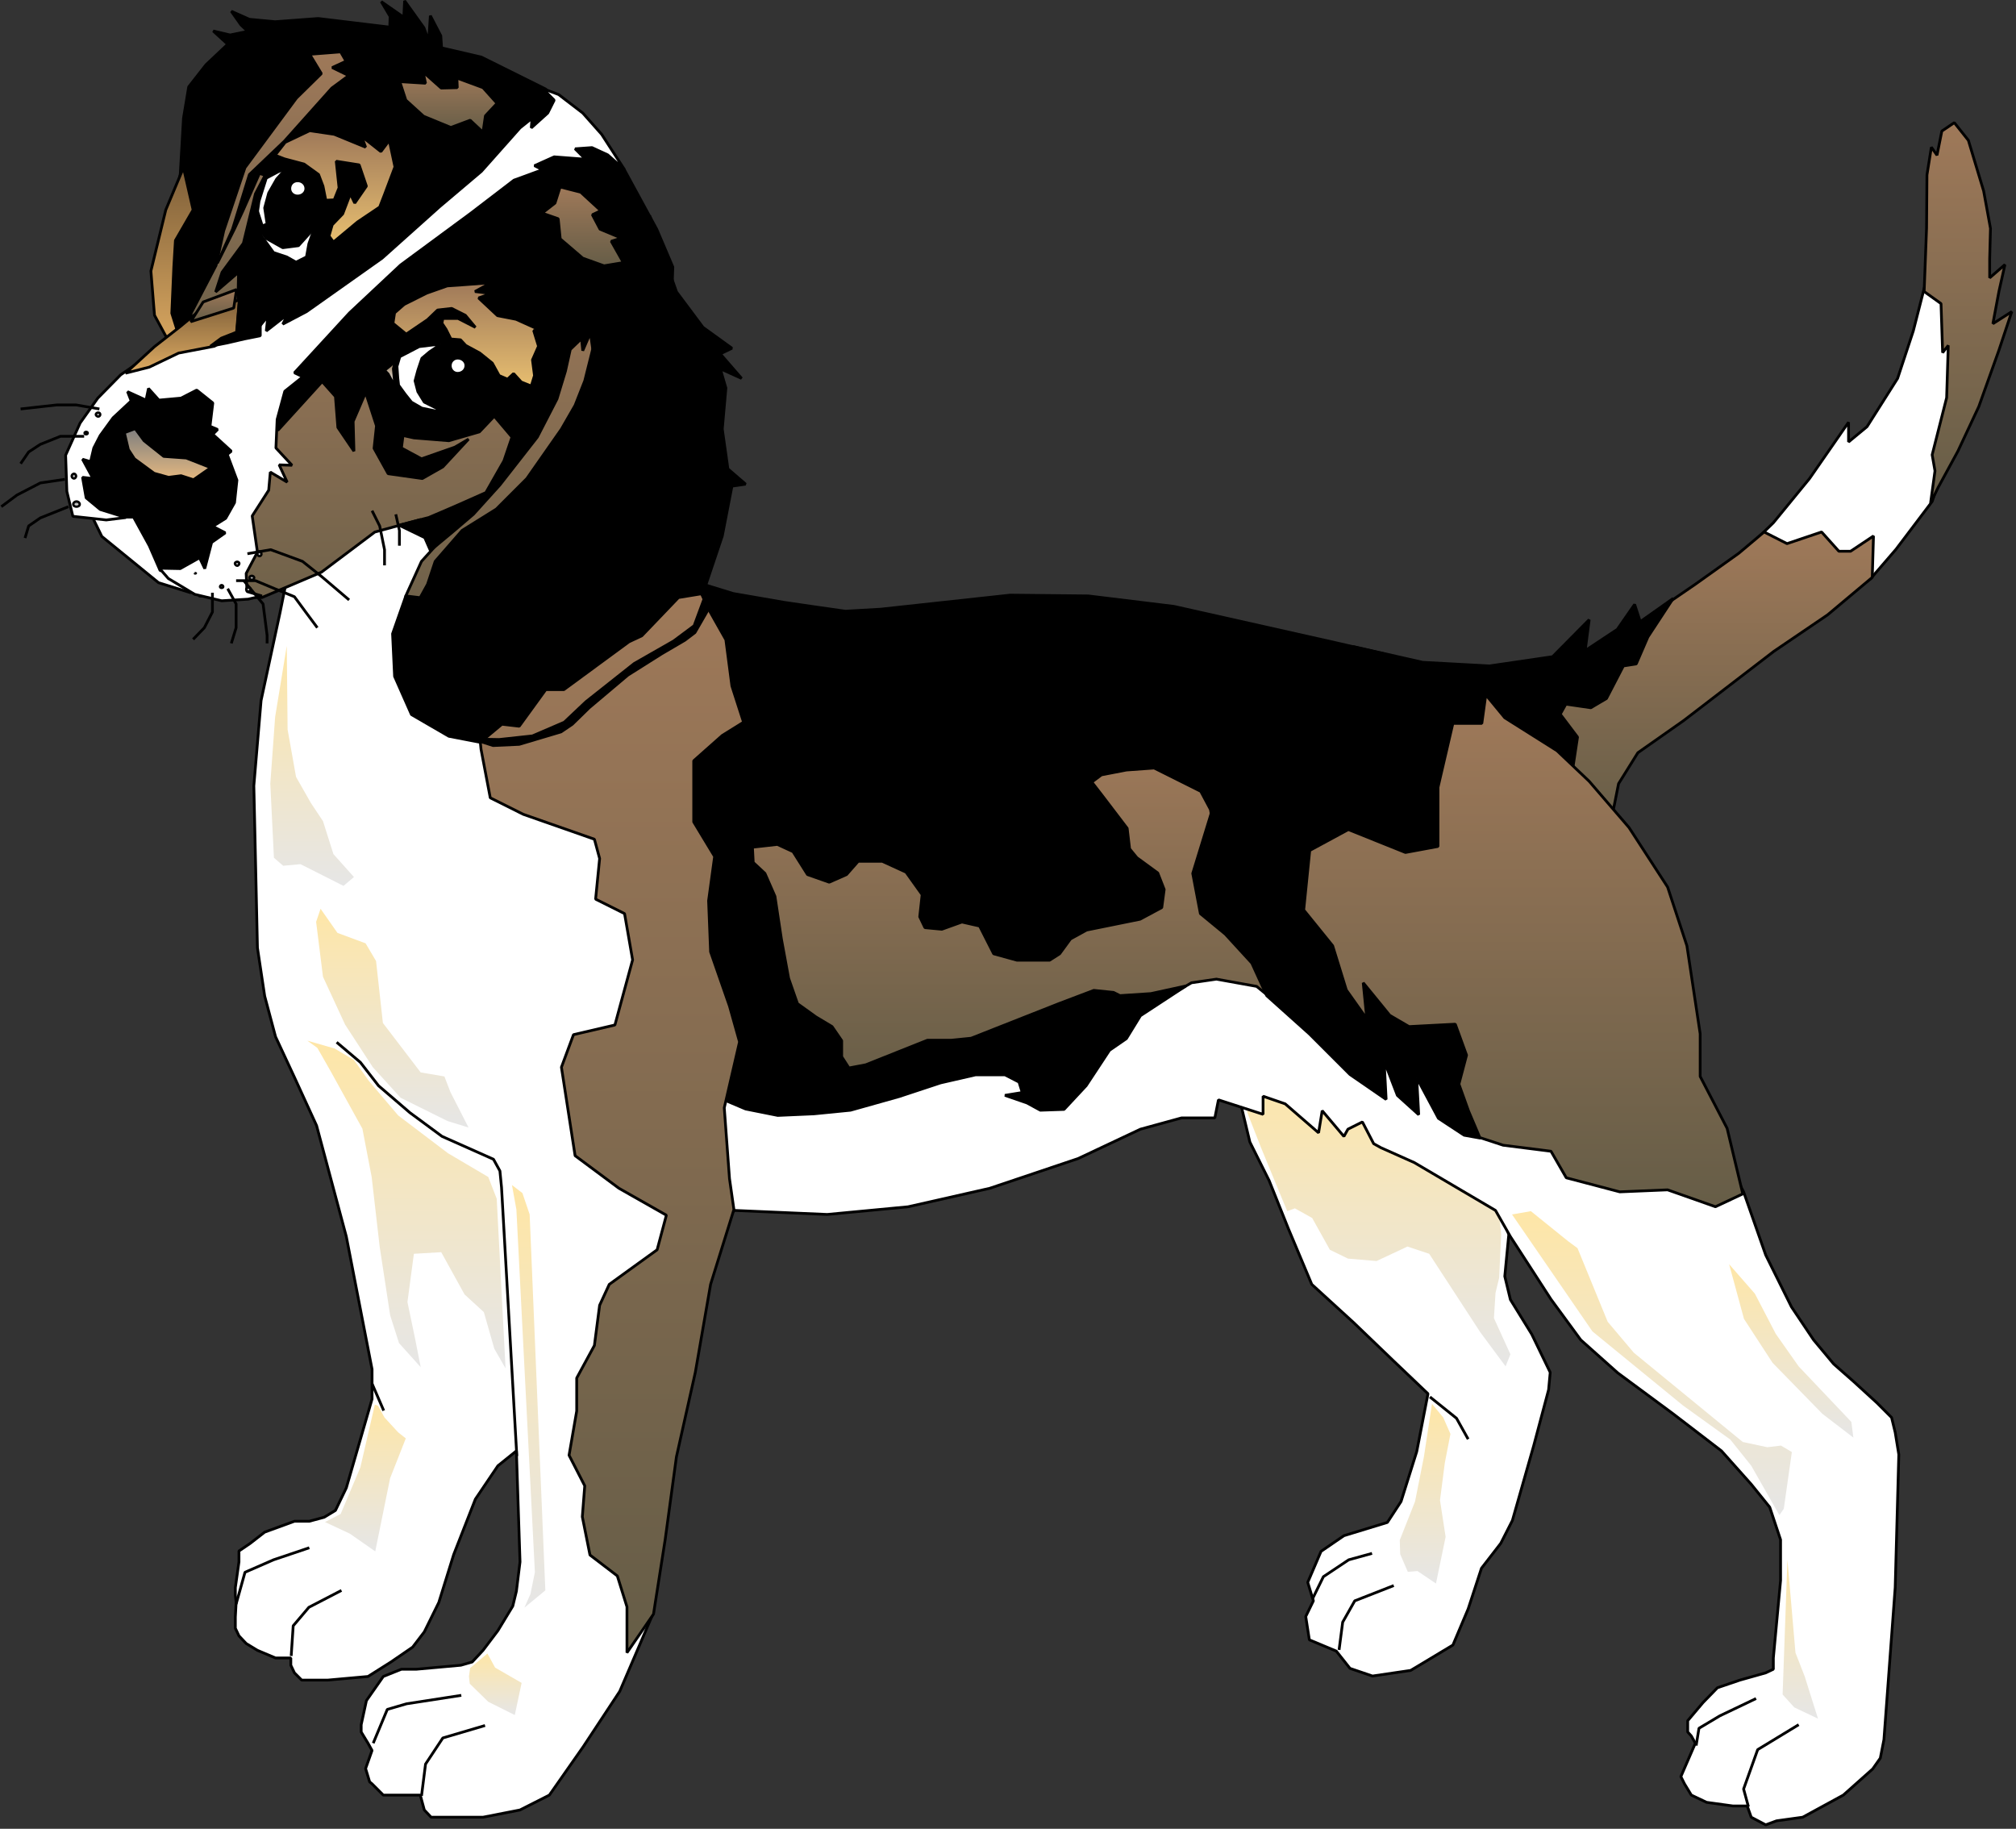 <?xml version="1.0" encoding="UTF-8" standalone="no"?>
<!DOCTYPE svg PUBLIC "-//W3C//DTD SVG 1.1//EN" "http://www.w3.org/Graphics/SVG/1.1/DTD/svg11.dtd">
<svg width="100%" height="100%" viewBox="0 0 366 332" version="1.1" xmlns="http://www.w3.org/2000/svg" xmlns:xlink="http://www.w3.org/1999/xlink" xml:space="preserve" xmlns:serif="http://www.serif.com/" style="fill-rule:evenodd;clip-rule:evenodd;stroke-linejoin:bevel;stroke-miterlimit:2.414;">
    <rect x="0" y="0" width="366" height="332" fill="#333333" stroke="none"/>
    <g transform="matrix(-1,0,0,1,365.476,0)">
        <path d="M143.46,186.88L138.568,207.32L135.065,214.326L131.56,223.086L127.327,233.162L119.734,240.097L112.435,247.104L106.229,253.016L108.274,263.532L111.12,272.582L113.603,276.38L121.487,278.788L125.647,281.636L128.057,287.256L127.036,290.614L128.422,293.462L127.765,297.695L122.873,299.739L120.392,302.876L116.305,304.266L109.37,303.245L101.704,298.642L98.93,292.072L96.521,284.702L93.017,280.175L90.901,276.013L87.031,262.436L84.33,252.29L84.039,249.149L87.395,242.213L91.265,235.936L92.286,231.704L91.557,224.111L94.331,216.083L143.454,186.873L143.46,186.88Z" style="fill:url(#_Linear1);stroke:black;stroke-width:0.5px;"/>
    </g>
    <g transform="matrix(-1,0,0,1,365.476,0)">
        <path d="M127.19,290.25L125.219,286.233L120.621,283.168L116.385,282" style="fill:none;fill-rule:nonzero;stroke:black;stroke-width:0.5px;"/>
    </g>
    <g transform="matrix(-1,0,0,1,365.476,0)">
        <path d="M122.37,299.52L121.715,294.486L119.525,290.617L112.444,287.841" style="fill:none;fill-rule:nonzero;stroke:black;stroke-width:0.5px;"/>
    </g>
    <g transform="matrix(-1,0,0,1,365.476,0)">
        <path d="M139.08,201.84L136.599,208.193L132.876,217.247L131.78,219.873L130.392,219.361L127.253,221.116L124.041,226.883L120.756,228.487L115.573,228.926L109.951,226.297L106.011,227.611L96.74,241.845L92.141,248.05L91.264,245.861L94.258,239.291L93.965,234.693L93.308,231.992L92.943,224.035L93.821,215.274L137.4,193.301L139.07,201.851L139.08,201.84Z" style="fill:url(#_Linear2);"/>
    </g>
    <g transform="matrix(-1,0,0,1,365.476,0)">
        <path d="M105.51,254.84L103.466,257.323L102.151,260.313L103.173,265.572L104.048,272.361L103.027,279.003L104.779,287.471L108.137,285.209L109.89,285.355L111.276,282.143L111.35,279.588L108.576,272.578L106.97,264.474L105.5,254.824L105.51,254.84Z" style="fill:url(#_Linear3);"/>
    </g>
    <g transform="matrix(-1,0,0,1,365.476,0)">
        <path d="M105.87,253.6L101.052,257.47L98.935,261.264" style="fill:none;fill-rule:nonzero;stroke:black;stroke-width:0.5px;"/>
    </g>
    <g transform="matrix(-1,0,0,1,365.476,0)">
        <path d="M48.93,216.37L44.916,227.832L40.243,237.25L36.229,243.234L32.579,247.614L29,250.764L24.766,254.633L22.065,257.334L21.408,260.035L20.752,264.051L21.408,288.214L23.453,315.807L24.109,319.165L25.497,321.134L30.826,325.878L38.199,329.895L42.944,330.552L44.916,331.281L47.544,329.895L48.273,327.851L50.9,327.851L55.647,327.194L58.419,325.879L59.661,323.836L60.319,322.524L57.691,316.464L58.42,315.15L59.078,314.421L59.078,312.377L56.304,309.09L53.676,306.389L49.589,305.002L44.918,303.688L43.53,303.031L43.53,300.987L42.217,286.899L42.217,279.525L44.187,273.612L47.545,269.45L52.947,263.394L61.705,256.677L71.781,249.231L78.496,243.243L83.898,235.873L91.271,224.482L93.972,219.738L108.719,211.052L114.777,208.351L116.091,207.622L118.135,203.677L120.763,204.992L121.493,206.307L125.435,201.634L126.09,205.65L132.15,200.395L136.167,199.009L136.167,202.292L144.27,199.667L144.926,202.95L150.986,202.95L158.431,204.993L169.746,210.324L185.806,215.726L200.626,219.08L215.298,220.471L232.161,219.739L236.833,225.069L246.906,280.183L246.833,292.738L252.966,307.048L259.61,317.123L265.741,325.88L271.07,328.581L277.787,329.896L287.203,329.896L288.445,328.581L289.175,325.88L295.889,325.88L297.933,323.837L298.371,323.472L299.101,321.065L297.933,317.778L298.663,316.466L299.904,314.423L299.904,313.108L298.954,308.728L295.889,304.347L292.604,303.033L289.903,303.033L281.8,302.304L279.756,301.717L277.785,299.603L275.084,296.026L272.383,291.571L271.726,288.87L271.069,283.543L271.726,263.397L275.084,266.098L279.172,272.154L283.114,282.229L285.815,290.918L288.443,296.244L290.559,299.016L294.502,301.717L298.662,304.347L305.962,305.004L310.706,305.004L312.02,303.69L312.678,302.304L312.678,300.989L315.452,300.989L318.737,299.603L320.78,298.363L322.093,296.973L322.75,295.586L322.75,293.543L322.604,290.842L322.75,289.602L322.75,288.216L322.093,283.542L322.093,281.57L320.049,280.183L317.421,278.14L312.019,276.167L309.319,276.167L306.618,275.438L304.574,274.198L302.603,270.107L297.93,253.976L297.93,248.574L302.603,224.482L308.003,204.335L312.019,195.574L315.452,188.203L317.422,180.828L318.737,172.067L319.392,142.65L318.079,127.174L314.646,111.258L313.26,104.397L303.405,86.804L104.775,157.614L56.303,202.289L48.935,216.359L48.93,216.37Z" style="fill:url(#_Linear4);stroke:black;stroke-width:0.5px;"/>
    </g>
    <g transform="matrix(-1,0,0,1,365.476,0)">
        <path d="M297.72,316.46L295.163,310.325L291.66,309.304L281.731,307.771" style="fill:none;fill-rule:nonzero;stroke:black;stroke-width:0.5px;"/>
    </g>
    <g transform="matrix(-1,0,0,1,365.476,0)">
        <path d="M288.95,326.02L288.22,320.253L285.081,315.509L277.415,313.247" style="fill:none;fill-rule:nonzero;stroke:black;stroke-width:0.5px;"/>
    </g>
    <g transform="matrix(-1,0,0,1,365.476,0)">
        <path d="M90.979,220.46L76.378,241.7L59.954,255.134L51.34,261.34L47.544,266.085L42.433,275.064L41.631,273.895L40.17,263.602L42.143,262.433L44.624,262.726L49.078,261.776L68.861,245.57L73.606,239.95L79.082,226.592L80.761,225.352L87.549,219.875L90.979,220.475L90.979,220.46Z" style="fill:url(#_Linear5);"/>
    </g>
    <g transform="matrix(-1,0,0,1,365.476,0)">
        <path d="M51.558,229.51L48.857,239.44L43.675,247.397L34.623,256.668L29,260.978L29.366,258.134L38.929,248.058L43.09,242.146L46.886,234.847L51.558,229.507L51.558,229.51Z" style="fill:url(#_Linear6);"/>
    </g>
    <g transform="matrix(-1,0,0,1,365.476,0)">
        <path d="M57.544,316.89L57.033,313.753L53.237,311.487L46.666,308.35" style="fill:none;fill-rule:nonzero;stroke:black;stroke-width:0.5px;"/>
    </g>
    <g transform="matrix(-1,0,0,1,365.476,0)">
        <path d="M48.054,327.99L48.929,324.778L46.374,317.626L38.928,313.099" style="fill:none;fill-rule:nonzero;stroke:black;stroke-width:0.5px;"/>
    </g>
    <g transform="matrix(-1,0,0,1,365.476,0)">
        <path d="M40.973,283.17L41.848,307.622L39.731,309.959L35.424,312.003L37.834,304.339L39.513,300.034L40.973,283.164L40.973,283.17Z" style="fill:url(#_Linear7);"/>
    </g>
    <g transform="matrix(-1,0,0,1,365.476,0)">
        <path d="M52.506,103.59L43.527,94.905L36.957,86.875L29.877,76.655L29.877,80.231L26.519,77.457L20.971,68.696L18.125,60.084L14.984,47.818L5.348,63.073L14.693,91.032L21.264,99.72L25.862,105.049L37.323,113.37L52.506,103.59Z" style="fill:url(#_Linear8);stroke:black;stroke-width:0.5px;"/>
    </g>
    <g transform="matrix(-1,0,0,1,365.476,0)">
        <path d="M161.72,185.71L149.163,178.411L144.638,177.753L137.337,179.068L131.717,183.666L124.489,187.171L148.068,133.953L234.719,148.845L225.01,198.265L209.243,197.9L161.723,185.73L161.72,185.71Z" style="fill:url(#_Linear9);stroke:black;stroke-width:0.5px;"/>
    </g>
    <g transform="matrix(-1,0,0,1,365.476,0)">
        <path d="M83.75,140.89L80.685,136.656L85.212,124.903L57.69,106.063L49.807,100.441L45.207,96.574L41.046,98.691L34.769,96.574L31.628,100.077L29.511,100.077L25.35,97.303L25.57,104.822L33.673,111.613L43.453,118.255L59.806,130.812L68.127,136.652L71.632,142.272L73.311,150.741L83.75,140.871L83.75,140.89Z" style="fill:url(#_Linear10);stroke:black;stroke-width:0.5px;"/>
    </g>
    <g transform="matrix(-1,0,0,1,365.476,0)">
        <path d="M16.152,52.926L15.714,41.391L15.641,31.755L14.84,26.72L13.818,28.179L12.941,23.799L10.678,22.266L8.123,25.478L5.349,34.676L4.11,41.465L4.255,47.013L4.255,50.443L1.483,48.035L2.578,52.926L3.671,58.766L0.241,56.576L2.578,63.584L6.227,73.804L10.023,81.907L13.6,88.477L14.986,91.323L14.184,85.483L14.695,82.564L12.068,72.198L11.775,62.709L12.796,64.022L13.089,55.117L16.152,52.926Z" style="fill:url(#_Linear11);stroke:black;stroke-width:0.5px;"/>
    </g>
    <g transform="matrix(-1,0,0,1,365.476,0)">
        <path d="M119.74,117.39L107.185,120.235L95.066,120.893L83.607,119.214L76.963,112.499L77.694,118.119L71.852,114.251L68.713,109.724L67.691,112.863L61.705,108.63L66.305,115.638L68.422,120.53L70.756,120.894L73.823,126.807L76.669,128.486L81.196,127.828L82.218,129.654L79.079,133.814L80.174,141.042L92.948,204.332L96.818,206.597L99.666,206.086L104.337,203.017L108.279,195.646L107.913,202.359L111.783,198.858L114.192,192.581L113.826,199.587L120.396,195.06L127.769,187.69L135.507,180.755L138.208,174.842L143.026,169.587L147.55,165.861L148.939,158.562L145.507,147.394L142.004,139.728L119.754,117.388L119.74,117.39Z" style="fill:url(#_Linear12);stroke:black;stroke-width:0.5px;"/>
    </g>
    <g transform="matrix(-1,0,0,1,365.476,0)">
        <path d="M95.723,126.14L92.291,130.303L82.802,136.289L76.962,141.836L69.734,150.232L62.726,161.034L59.223,171.693L56.813,187.682L56.813,195.417L51.924,204.835L49.076,216.736L54.04,219.069L62.726,216.004L71.414,216.368L81.123,213.814L83.897,208.998L92.584,207.901L96.818,206.515L98.861,201.699L100.614,196.808L99.226,191.552L101.271,185.928L109.666,186.368L113.169,184.324L117.989,178.411L117.331,184.981L121.055,179.725L123.535,171.693L128.791,165.197L127.696,154.393L120.688,150.597L110.323,154.758L104.41,153.663L104.41,142.932L101.709,131.326L96.454,131.326L95.742,126.166L95.723,126.14Z" style="fill:url(#_Linear13);stroke:black;stroke-width:0.5px;"/>
    </g>
    <g transform="matrix(-1,0,0,1,365.476,0)">
        <path d="M239.97,105.41L232.377,107.746L223.107,109.352L218.143,110.081L212.01,110.958L205.585,110.592L182.08,108.037L167.917,108.183L152.368,110.08L123.096,116.65L114.191,118.693L144.778,152.054L145.727,146.945L147.479,143.66L155.947,139.426L160.983,139.79L165.509,140.665L167.262,141.98L165.509,144.243L160.838,150.374L160.399,154.097L159.086,155.703L155.29,158.477L154.122,161.471L154.56,164.757L158.502,166.875L168.211,168.843L171.13,170.451L173.103,173.152L174.926,174.32L180.839,174.32L185.075,173.152L187.63,168.114L190.842,167.385L194.491,168.696L197.556,168.407L198.504,166.434L198.066,162.42L200.987,158.331L205.294,156.361L209.675,156.361L211.792,158.771L214.931,160.157L218.873,158.771L221.501,154.608L224.347,153.295L228.873,153.806L228.727,156.58L226.61,158.55L224.787,162.711L223.618,170.451L222.304,177.604L220.698,182.202L217.34,184.614L214.421,186.364L212.669,188.918L212.669,191.837L211.356,193.881L208.289,193.298L197.121,188.846L192.813,188.846L189.164,188.478L173.251,182.201L166.898,179.793L163.322,180.158L162.153,180.744L156.533,180.376L150.182,178.99L158.43,184.392L160.985,188.555L164.052,190.67L168.285,197.094L172.3,201.403L176.607,201.549L179.017,200.234L183.031,198.848L179.892,198.337L180.476,196.436L183.031,195.125L188.36,195.125L194.713,196.582L202.232,199.065L211.064,201.548L217.708,202.205L224.277,202.494L230.119,201.326L238.732,197.678L246.105,110.954L239.955,105.444L239.97,105.41Z" style="fill:url(#_Linear14);stroke:black;stroke-width:0.5px;"/>
    </g>
    <g transform="matrix(-1,0,0,1,365.476,0)">
        <path d="M278.88,128.77L278.15,136L276.471,144.834L270.485,147.826L257.564,152.353L256.615,155.856L257.346,163.229L252.09,165.856L250.628,174.252L253.84,186.078L261.36,187.832L263.55,193.745L261.069,209.805L253.112,215.718L244.498,220.606L246.178,226.887L254.866,233.164L256.616,236.958L257.565,244.258L260.777,250.17L260.777,256.158L262.165,264.186L259.317,269.735L259.755,275.355L258.369,282.293L253.404,286.087L251.652,291.707L251.652,300.032L246.834,293.021L244.717,279.516L242.674,264.478L239.244,249.147L236.47,233.163L232.236,219.583L233.038,213.962L233.987,201.114L231.215,189.142L233.038,182.646L236.471,172.792L236.835,163.52L235.739,155.49L239.536,149.211L239.536,138.116L234.353,133.518L230.484,131.108L232.6,124.538L233.696,116.144L236.835,110.595L240.267,103.149L278.877,128.789L278.88,128.77Z" style="fill:url(#_Linear15);stroke:black;stroke-width:0.5px;"/>
    </g>
    <g transform="matrix(-1,0,0,1,365.476,0)">
        <path d="M348.45,94.391L346.991,97.383L336.698,105.778L330.858,107.604L327.5,97.237L347.138,85.411L348.448,94.385L348.45,94.391Z" style="fill:url(#_Linear16);stroke:black;stroke-width:0.5px;"/>
    </g>
    <g transform="matrix(-1,0,0,1,365.476,0)">
        <path d="M295.01,4.892L307.711,3.359L315.522,3.943L320.195,3.505L323.48,2.046L321.728,4.527L320.486,5.695L323.698,6.352L326.765,5.622L324.135,8.032L328.078,11.755L331.217,15.769L332.165,21.462L332.749,31.611L335.816,46.503L334.575,62.927L291.795,6.353L295.005,4.892L295.01,4.892Z" style="fill:url(#_Linear17);stroke:black;stroke-width:0.5px;"/>
    </g>
    <g transform="matrix(-1,0,0,1,365.476,0)">
        <path d="M329.4,108.19L317.938,108.482L307.134,103.883L297.425,96.584L289.104,94.32L286.11,98.772L288.958,101.913L291.806,108.19L292.608,122.498L242.018,61.835L288.228,43.147L316.48,68.041L329.39,108.188L329.4,108.19Z" style="fill:url(#_Linear18);stroke:black;stroke-width:0.5px;"/>
    </g>
    <g transform="matrix(-1,0,0,1,365.476,0)">
        <path d="M333.63,64.241L337.426,57.233L338.081,49.203L335.38,38.105L332.168,30.441L330.417,38.105L333.63,43.654L333.921,48.472L334.287,56.868L333.191,60.371L333.631,64.241L333.63,64.241Z" style="fill:url(#_Linear19);stroke:black;stroke-width:0.5px;"/>
    </g>
    <g transform="matrix(-1,0,0,1,365.476,0)">
        <path d="M331.8,66.942L330.779,56.869L326.252,48.181L324.866,41.902L321.006,30.442L311.663,17.812L307.137,13.36L309.254,9.855L303.634,9.417L288.594,35.261L291.149,44.312L322.831,68.402L331.811,66.942L331.8,66.942Z" style="fill:url(#_Linear20);stroke:black;stroke-width:0.5px;"/>
    </g>
    <g transform="matrix(-1,0,0,1,365.476,0)">
        <path d="M350.86,81.98L350.494,89.644L345.97,93.88L341.225,93.88L338.377,99.062L336.406,103.587L324.799,103.66L319.179,84.462L325.092,70.081L341.152,68.038L350.872,81.98L350.86,81.98Z" style="fill:url(#_Linear21);stroke:black;stroke-width:0.5px;"/>
    </g>
    <g transform="matrix(-1,0,0,1,365.476,0)">
        <path d="M257.56,62.125L259.312,69.133L261.065,73.585L263.546,77.892L269.825,86.872L275.371,92.419L281.577,96.289L286.469,101.911L287.856,106.072L289.388,108.846L289.388,108.48L291.798,108.188L294.206,115.05L293.842,122.789L290.776,129.724L283.986,133.664L278.293,134.759L274.351,131.476L271.212,131.84L266.394,125.196L263.109,125.196L251.283,116.509L248.949,115.414L242.305,108.479L237.851,107.75L234.348,97.31L232.595,88.258L230.115,87.894L233.327,85.12L234.348,77.892L233.691,70.446L234.712,66.943L230.843,68.693L234.712,64.241L232.595,63.22L237.851,59.424L242.651,53L247.542,39.13L257.542,62.125L257.56,62.125Z" style="fill:url(#_Linear22);stroke:black;stroke-width:0.5px;"/>
    </g>
    <g transform="matrix(-1,0,0,1,365.476,0)">
        <path d="M317.5,71.834L304.797,59.715L294.427,48.619L268.22,29.274L259.897,25.842L255.81,26.864L252.087,30.88L246.247,41.611L243.326,48.472L243.546,54.385L257.854,63.437L258.292,60.445L259.68,63.657L259.898,61.467L261.942,63.437L262.819,67.379L264.352,72.417L267.928,79.352L274.718,88.038L279.536,93.369L283.476,96.725L287.345,99.937L288.367,97.602L293.038,95.339L287.636,93.951L283.038,91.981L277.271,89.426L273.986,83.659L272.526,79.352L275.739,75.556L278.439,78.402L283.986,80.008L290.337,79.497L292.31,79.059L292.601,81.323L288.952,83.293L282.892,81.176L280.411,79.717L285.083,84.755L288.806,86.872L295.012,85.995L297.567,81.397L297.129,77.308L299.099,71.25L301.363,76.505L301.217,81.907L304.138,77.6L304.576,71.978L306.984,69.277L315.013,78.111L317.493,71.834L317.5,71.834Z" style="fill:url(#_Linear23);stroke:black;stroke-width:0.5px;"/>
    </g>
    <g transform="matrix(-1,0,0,1,365.476,0)">
        <path d="M272.6,29.785L301.654,54.459L317.86,60.883L322.314,56.503L322.168,49.422L326.328,53L325.162,49.422L321.292,44.166L319.103,35.187L317.35,31.829L318.372,31.465L321.437,38.4L322.898,41.539L326.037,47.816L323.263,41.612L320.198,31.683L313.847,25.625L305.233,15.989L302.166,13.725L305.16,12.266L301.364,10.514L294.794,6.791L294.648,2.995L296.253,0.294L292.166,3.142L292.02,0.148L288.517,5.04L287.639,7.45L287.348,2.85L285.452,6.499L285.306,8.689L278.077,10.368L266.472,16.135L263.259,18.909L272.649,29.785L272.6,29.785Z" style="fill:url(#_Linear24);stroke:black;stroke-width:0.5px;"/>
    </g>
    <g transform="matrix(-1,0,0,1,365.476,0)">
        <path d="M263.77,33.945L260.046,34.894L256.397,38.252L257.93,38.983L256.541,41.611L252.674,43.217L254.498,43.801L252.308,47.671L255.813,48.255L259.682,46.867L263.77,43.364L264.134,39.712L267.055,38.691L264.718,36.867L263.788,33.945L263.77,33.945Z" style="fill:url(#_Linear25);stroke:black;stroke-width:0.5px;"/>
    </g>
    <g transform="matrix(-1,0,0,1,365.476,0)">
        <path d="M285.23,58.693L284.499,59.788L283.624,61.54L281.872,61.686L280.923,62.708L278.368,64.094L276.105,65.92L274.863,68.181L273.331,68.839L272.235,67.817L270.849,69.35L269.023,70.08L268.439,68.181L268.805,65.335L267.71,62.852L268.585,60.006L267.417,59.933L271.797,57.96L275.155,57.305L278.585,54.093L276.324,53.289L279.243,52.925L276.324,51.319L281.141,51.683L284.28,51.903L288.004,53.216L292.091,55.262L293.844,56.795L294.135,58.692L291.727,60.662L287.858,58.034L286.032,56.284L283.477,55.991L280.996,57.233L279.171,59.423L282.31,57.817L285.084,57.817L285.244,58.693L285.23,58.693Z" style="fill:url(#_Linear26);stroke:black;stroke-width:0.5px;"/>
    </g>
    <g transform="matrix(-1,0,0,1,365.476,0)">
        <path d="M306.33,36.355L306.841,33.798L307.643,31.681L310.271,29.784L313.849,28.835L315.527,28.178L313.703,25.841L309.25,23.724L304.796,24.381L299.103,26.718L299.834,24.745L296.328,27.519L294.796,25.476L293.774,30.294L295.671,35.332L296.548,37.593L300.563,40.294L304.943,43.945L305.747,42.85L305.163,40.805L303.265,38.835L301.878,35.185L301.074,36.864L298.957,33.797L300.272,29.93L304.432,29.273L303.921,34.091L304.796,36.281L306.326,36.355L306.33,36.355Z" style="fill:url(#_Linear27);stroke:black;stroke-width:0.5px;"/>
    </g>
    <g transform="matrix(-1,0,0,1,365.476,0)">
        <path d="M334.87,105.05L330.125,107.896L325.234,109.064L320.416,108.773L317.935,108.189L320.636,107.385L320.782,104.102L318.739,100.232L319.687,93.662L316.693,88.991L316.402,85.706L313.337,87.53L314.796,84.391L312.46,84.464L315.381,81.325L315.16,76.142L313.774,71.031L310.489,68.403L312.021,67.673L302.021,56.798L292.75,48.11L279.976,38.692L272.163,32.708L266.981,30.809L268.44,30.079L264.864,28.473L259.169,28.912L261.068,27.013L258.003,26.795L255.155,28.108L252.09,30.809L256.25,24.385L259.682,20.516L264.061,17.16L266.982,16.065L264.865,18.182L266.033,20.517L269.025,23.218L268.879,21.465L271.069,23.218L278.077,31.103L285.67,37.527L296.109,46.87L309.833,56.579L314.14,58.842L313.192,57.016L317.132,60.083L316.841,57.382L318.374,59.279L341.004,66.287L343.559,68.039L347.721,72.273L350.933,76.798L353.561,82.64L353.341,89.208L352.246,93.735L346.186,94.392L342.61,93.953L347.281,92.494L349.838,90.377L350.493,86.654L348.597,86.874L350.493,83.369L349.034,83.807L348.449,81.326L347.281,79.062L344.946,75.85L341.661,72.785L342.318,71.106L338.96,72.639L338.522,70.522L336.624,72.639L332.609,72.275L329.761,70.816L326.84,73.15L327.352,77.384L325.965,77.968L326.84,78.845L323.484,81.91L324.213,82.494L322.462,87.166L322.9,91.253L324.506,94.101L326.84,95.56L324.579,96.728L327.059,98.48L328.301,103.225L329.249,101.255L332.752,103.225L336.548,103.152L334.908,105.032L334.87,105.05Z" style="fill:url(#_Linear28);stroke:black;stroke-width:0.5px;"/>
    </g>
    <g transform="matrix(-1,0,0,1,365.476,0)">
        <path d="M278.88,134.18L274.863,134.251L268.805,133.596L263.036,131.113L259.096,127.39L250.335,120.455L243.181,116.368L239.458,113.594L237.268,107.681L235.735,108.63L239.312,114.836L241.137,116.222L245.371,118.703L251.504,122.573L258.512,128.486L261.577,131.48L263.621,132.866L271.213,135.129L275.958,135.347L282.528,133.23L278.878,134.17L278.88,134.18Z" style="fill:url(#_Linear29);stroke:black;stroke-width:0.5px;"/>
    </g>
    <g transform="matrix(-1,0,0,1,365.476,0)">
        <path d="M286.98,62.636L289.388,62.927L290.776,63.657L292.893,64.752L293.404,66.504L293.258,68.621L293.112,69.934L291.944,71.54L290.784,73L288.886,74.095L286.405,74.606L285.237,74.606L288.447,73L289.615,71.103L290.126,69.133L289.615,67.234L288.885,65.044L287.498,63.876L285.455,62.49L286.985,62.636L286.98,62.636Z" style="fill:url(#_Linear30);stroke:black;stroke-width:0.5px;"/>
    </g>
    <g transform="matrix(-1,0,0,1,365.476,0)">
        <path d="M293.55,65.043L294.062,66.942L293.77,70.227L295.012,67.891L295.667,67.233L294.501,66.285L293.405,65.117L293.565,65.043L293.55,65.043Z" style="fill:url(#_Linear31);stroke:black;stroke-width:0.5px;"/>
    </g>
    <g transform="matrix(-1,0,0,1,365.476,0)">
        <path d="M275.23,18.763L277.785,15.915L282.53,14.163L282.457,15.915L285.378,15.988L288.663,13.067L288.224,15.11L292.897,14.819L291.802,18.177L288.59,21.096L283.625,23.14L280.12,21.827L277.785,24.017L277.347,21.023L275.237,18.763L275.23,18.763Z" style="fill:url(#_Linear32);stroke:black;stroke-width:0.5px;"/>
    </g>
    <g transform="matrix(-1,0,0,1,365.476,0)">
        <path d="M352.17,91.543C352.17,91.835 351.879,91.981 351.586,91.981C351.293,91.981 351.001,91.835 351.001,91.543C351.001,91.251 351.294,91.032 351.586,91.032C351.886,91.032 352.176,91.25 352.176,91.543L352.17,91.543Z" style="fill:url(#_Linear33);stroke:black;stroke-width:0.43px;"/>
    </g>
    <g transform="matrix(-1,0,0,1,365.476,0)">
        <path d="M350.13,78.622C350.13,78.768 349.984,78.842 349.839,78.842C349.693,78.842 349.546,78.769 349.546,78.622C349.546,78.475 349.692,78.402 349.839,78.402C349.979,78.402 350.129,78.476 350.129,78.622L350.13,78.622Z" style="fill:url(#_Linear34);stroke:black;stroke-width:0.43px;"/>
    </g>
    <g transform="matrix(-1,0,0,1,365.476,0)">
        <path d="M342.9,78.549L342.171,81.614L341.076,83.293L337.5,85.921L334.87,86.651L332.608,86.36L330.345,87.089L327.206,84.899L331.657,83.149L335.746,82.856L339.322,80.008L340.928,77.818L342.888,78.549L342.9,78.549Z" style="fill:url(#_Linear35);stroke:black;stroke-width:0.5px;"/>
    </g>
    <g transform="matrix(-1,0,0,1,365.476,0)">
        <path d="M352.46,86.432C352.46,86.652 352.24,86.871 352.021,86.871C351.876,86.871 351.656,86.651 351.656,86.432C351.656,86.213 351.877,85.994 352.021,85.994C352.241,85.995 352.461,86.214 352.461,86.432L352.46,86.432Z" style="fill:url(#_Linear36);stroke:black;stroke-width:0.43px;"/>
    </g>
    <g transform="matrix(-1,0,0,1,365.476,0)">
        <path d="M348.08,75.264C348.08,75.41 347.86,75.63 347.642,75.63C347.424,75.63 347.276,75.41 347.276,75.264C347.276,75.046 347.422,74.9 347.642,74.9C347.862,74.9 348.082,75.046 348.082,75.264L348.08,75.264Z" style="fill:url(#_Linear37);stroke:black;stroke-width:0.43px;"/>
    </g>
    <g transform="matrix(-1,0,0,1,365.476,0)">
        <path d="M322.02,54.459L322.459,60.299L326.546,62.854L333.043,64.095L338.372,66.65L342.68,67.745L337.424,62.927L332.75,59.277L329.758,56.796L322.008,54.459L322.02,54.459Z" style="fill:url(#_Linear38);stroke:black;stroke-width:0.5px;"/>
    </g>
    <g transform="matrix(-1,0,0,1,365.476,0)">
        <path d="M321.8,51.978L322.529,60.299L325.303,61.394L327.275,62.853L324.281,62.269L321.142,61.54L318.222,60.956L318.222,56.285L321.802,51.978L321.8,51.978Z" style="fill:url(#_Linear39);stroke:black;stroke-width:0.5px;"/>
    </g>
    <g transform="matrix(-1,0,0,1,365.476,0)">
        <path d="M322.53,52.562L323.041,55.918L330.854,58.401L328.59,54.822L322.53,52.562Z" style="fill:url(#_Linear40);stroke:black;stroke-width:0.5px;"/>
    </g>
    <g transform="matrix(-1,0,0,1,365.476,0)">
        <path d="M309.69,31.464L308.961,32.486L308.376,34.822L307.719,39.493L309.399,44.238L309.837,46.648L311.735,47.597L313.413,46.648L315.823,45.844L317.939,42.925L319.035,40.662L318.451,36.499L317.136,32.339L314.948,31.171L312.612,30.296L309.327,31.027L309.677,31.464L309.69,31.464Z" style="fill:url(#_Linear41);stroke:black;stroke-width:0.5px;"/>
    </g>
    <g transform="matrix(-1,0,0,1,365.476,0)">
        <path d="M308.59,41.611L311.291,44.603L314.139,44.969L317.131,43.29L319.03,40.662L319.03,37.377L317.861,41.026L316.986,40.662L317.424,37.741L316.694,35.04L315.235,32.486L313.264,30.296L310.781,30.076L308.08,32.777L307.205,38.619L308.595,41.611L308.59,41.611Z" style="fill:url(#_Linear42);stroke:black;stroke-width:0.5px;"/>
    </g>
    <g transform="matrix(-1,0,0,1,365.476,0)">
        <path d="M312.83,34.239C312.83,34.968 312.246,35.552 311.441,35.552C310.639,35.552 309.982,34.968 309.982,34.239C309.982,33.435 310.639,32.851 311.441,32.851C312.243,32.851 312.831,33.435 312.831,34.239L312.83,34.239Z" style="fill:url(#_Linear43);stroke:black;stroke-width:0.43px;"/>
    </g>
    <g transform="matrix(-1,0,0,1,365.476,0)">
        <path d="M283.7,66.358C283.7,67.16 283.116,67.744 282.386,67.744C281.583,67.744 280.926,67.16 280.926,66.358C280.926,65.627 281.583,65.043 282.386,65.043C283.106,65.043 283.696,65.627 283.696,66.358L283.7,66.358Z" style="fill:url(#_Linear44);stroke:black;stroke-width:0.43px;"/>
    </g>
    <g transform="matrix(-1,0,0,1,365.476,0)">
        <path d="M293.62,93.369L292.965,96.288L292.965,99.062" style="fill:none;fill-rule:nonzero;stroke:black;stroke-width:0.5px;"/>
    </g>
    <g transform="matrix(-1,0,0,1,365.476,0)">
        <path d="M297.93,92.711L296.543,95.485L295.666,99.792L295.666,102.638" style="fill:none;fill-rule:nonzero;stroke:black;stroke-width:0.5px;"/>
    </g>
    <g transform="matrix(-1,0,0,1,365.476,0)">
        <path d="M350.2,79.206L354.507,79.206L358.157,80.665L360.273,82.053L361.733,84.17" style="fill:none;fill-rule:nonzero;stroke:black;stroke-width:0.5px;"/>
    </g>
    <g transform="matrix(-1,0,0,1,365.476,0)">
        <path d="M353.7,87.017L358.154,87.674L362.387,89.864L365.235,91.981" style="fill:none;fill-rule:nonzero;stroke:black;stroke-width:0.5px;"/>
    </g>
    <g transform="matrix(-1,0,0,1,365.476,0)">
        <path d="M353.05,91.981L358.159,94.024L360.275,95.485L360.933,97.675" style="fill:none;fill-rule:nonzero;stroke:black;stroke-width:0.5px;"/>
    </g>
    <g transform="matrix(-1,0,0,1,365.476,0)">
        <path d="M347.43,74.242L351.663,73.513L355.169,73.513L361.737,74.242" style="fill:none;fill-rule:nonzero;stroke:black;stroke-width:0.5px;"/>
    </g>
    <g transform="matrix(-1,0,0,1,365.476,0)">
        <path d="M304.79,190.31L301.214,192.429L298.513,196.223L293.184,202.5L284.132,209.364L276.833,213.669L275.298,217.613L273.693,248.418L275.739,244.842L277.635,238.199L281.14,234.988L285.374,227.32L290.336,227.613L291.505,236.374L290.118,243.016L289.097,248.2L293.037,243.821L294.643,238.782L296.541,226.374L298.001,213.669L299.68,204.912L305.447,194.472L307.857,190.238L309.681,188.923L304.771,190.333L304.79,190.31Z" style="fill:url(#_Linear45);"/>
    </g>
    <g transform="matrix(-1,0,0,1,365.476,0)">
        <path d="M296.84,255.21L295.671,257.329L293.19,260.03L291.804,261.123L294.65,268.351L297.351,281.639L301.951,278.427L306.476,276.308L303.63,274.846L300.051,266.379L297.424,254.992L296.844,255.212L296.84,255.21Z" style="fill:url(#_Linear46);"/>
    </g>
    <g transform="matrix(-1,0,0,1,365.476,0)">
        <path d="M272.53,215.13L271.726,219.582L268.368,285.429L269.172,289.369L270.268,291.852L266.472,288.715L269.319,220.46L270.632,216.59L272.532,215.13L272.53,215.13Z" style="fill:url(#_Linear47);"/>
    </g>
    <g transform="matrix(-1,0,0,1,365.476,0)">
        <path d="M280.12,302.81L276.981,300.18L275.595,302.735L270.777,305.511L272.018,311.348L276.836,308.941L280.192,305.658L280.338,304.343L280.118,302.793L280.12,302.81Z" style="fill:url(#_Linear48);"/>
    </g>
    <g transform="matrix(-1,0,0,1,365.476,0)">
        <path d="M312.61,300.62L312.246,295.146L309.398,291.788L303.485,288.723" style="fill:none;fill-rule:nonzero;stroke:black;stroke-width:0.5px;"/>
    </g>
    <g transform="matrix(-1,0,0,1,365.476,0)">
        <path d="M322.61,291.2L321,285.43L315.818,283.168L309.321,280.978" style="fill:none;fill-rule:nonzero;stroke:black;stroke-width:0.5px;"/>
    </g>
    <g transform="matrix(-1,0,0,1,365.476,0)">
        <path d="M297.93,251.19L295.813,256.081" style="fill:none;fill-rule:nonzero;stroke:black;stroke-width:0.5px;"/>
    </g>
    <g transform="matrix(-1,0,0,1,365.476,0)">
        <path d="M308.08,167.39L306.841,177.315L302.824,186.004L297.789,193.743L292.751,199.287L284.21,203.521L280.414,204.689L283.699,198.265L284.795,195.417L289.102,194.688L295.963,185.709L297.205,174.465L299.101,171.253L304.212,169.356L307.277,164.977L308.097,167.387L308.08,167.39Z" style="fill:url(#_Linear49);"/>
    </g>
    <g transform="matrix(-1,0,0,1,365.476,0)">
        <path d="M313.41,117.24L315.527,130.161L316.404,142.278L315.747,155.71L314.067,157.171L310.928,156.878L303.118,160.821L301.219,159.215L304.942,155.054L306.841,149.068L309.03,145.783L311.731,141.038L313.264,132.424L313.414,117.234L313.41,117.24Z" style="fill:url(#_Linear50);"/>
    </g>
    <g transform="matrix(-1,0,0,1,365.476,0)">
        <path d="M322.83,102.27C322.83,102.49 322.61,102.708 322.392,102.708C322.246,102.708 322.026,102.49 322.026,102.27C322.026,102.123 322.246,101.977 322.392,101.977C322.612,101.977 322.832,102.127 322.832,102.267L322.83,102.27Z" style="fill:url(#_Linear51);stroke:black;stroke-width:0.43px;"/>
    </g>
    <g transform="matrix(-1,0,0,1,365.476,0)">
        <path d="M320.2,104.9C320.2,105.046 319.98,105.265 319.762,105.265C319.544,105.265 319.323,105.047 319.323,104.9C319.323,104.68 319.543,104.536 319.762,104.536C319.981,104.536 320.202,104.676 320.202,104.896L320.2,104.9Z" style="fill:url(#_Linear52);stroke:black;stroke-width:0.43px;"/>
    </g>
    <g transform="matrix(-1,0,0,1,365.476,0)">
        <path d="M318.74,100.6C318.74,100.746 318.594,100.965 318.374,100.965C318.154,100.965 318.009,100.747 318.009,100.6C318.009,100.38 318.155,100.089 318.374,100.089C318.604,100.079 318.754,100.379 318.754,100.599L318.74,100.6Z" style="fill:url(#_Linear53);stroke:black;stroke-width:0.43px;"/>
    </g>
    <g transform="matrix(-1,0,0,1,365.476,0)">
        <path d="M320.78,106.94C320.78,107.233 320.56,107.378 320.342,107.378C320.124,107.378 319.976,107.233 319.976,106.94C319.976,106.795 320.122,106.649 320.342,106.649C320.562,106.649 320.782,106.799 320.782,106.939L320.78,106.94Z" style="fill:url(#_Linear54);stroke:black;stroke-width:0.43px;"/>
    </g>
    <g transform="matrix(-1,0,0,1,365.476,0)">
        <path d="M325.53,106.51C325.53,106.656 325.384,106.73 325.237,106.73C325.092,106.73 324.946,106.657 324.946,106.51C324.946,106.363 325.092,106.219 325.237,106.219C325.382,106.219 325.527,106.359 325.527,106.509L325.53,106.51Z" style="fill:url(#_Linear55);stroke:black;stroke-width:0.43px;"/>
    </g>
    <g transform="matrix(-1,0,0,1,365.476,0)">
        <path d="M330.12,104.03C330.12,104.103 330.12,104.103 330.047,104.103C329.974,104.103 329.902,104.103 329.902,104.03L330.127,104.03L330.12,104.03Z" style="fill:url(#_Linear56);stroke:black;stroke-width:0.43px;"/>
    </g>
    <g transform="matrix(-1,0,0,1,365.476,0)">
        <path d="M320.56,100.52L316.327,99.791L310.56,101.908L306.982,104.754L302.092,108.917" style="fill:none;fill-rule:nonzero;stroke:black;stroke-width:0.5px;"/>
    </g>
    <g transform="matrix(-1,0,0,1,365.476,0)">
        <path d="M322.61,105.41L319.107,105.41L315.602,106.869L312.025,108.331L309.982,111.103L307.865,113.951" style="fill:none;fill-rule:nonzero;stroke:black;stroke-width:0.5px;"/>
    </g>
    <g transform="matrix(-1,0,0,1,365.476,0)">
        <path d="M321.22,105.41L317.714,109.643L316.985,115.338L316.985,116.797" style="fill:none;fill-rule:nonzero;stroke:black;stroke-width:0.5px;"/>
    </g>
    <g transform="matrix(-1,0,0,1,365.476,0)">
        <path d="M326.91,107.6L326.91,111.103L328.372,113.951L330.415,116.068" style="fill:none;fill-rule:nonzero;stroke:black;stroke-width:0.5px;"/>
    </g>
    <g transform="matrix(-1,0,0,1,365.476,0)">
        <path d="M324.14,106.87L322.608,109.644L322.608,113.951L323.485,116.799" style="fill:none;fill-rule:nonzero;stroke:black;stroke-width:0.5px;"/>
    </g>
    <g transform="matrix(-1,0,0,1,365.476,0)">
        <path d="M271.65,264.33L274.424,215.568L274.717,212.574L275.884,210.455L285.229,206.296L291.069,201.987L296.761,197.096L300.046,192.862L304.354,189.215" style="fill:none;fill-rule:nonzero;stroke:black;stroke-width:0.5px;"/>
    </g>
    <defs>
        <linearGradient id="_Linear1" x1="0" y1="0" x2="1" y2="0" gradientUnits="userSpaceOnUse" gradientTransform="matrix(7.18868e-15,-117.4,117.4,7.18868e-15,0,304.26)"><stop offset="0" style="stop-color:white;stop-opacity:1"/><stop offset="1" style="stop-color:white;stop-opacity:1"/></linearGradient>
        <linearGradient id="_Linear2" x1="0" y1="0" x2="1" y2="0" gradientUnits="userSpaceOnUse" gradientTransform="matrix(3.35247e-15,-54.75,54.75,3.35247e-15,0,248.06)"><stop offset="0" style="stop-color:rgb(230,230,230);stop-opacity:1"/><stop offset="1" style="stop-color:rgb(254,230,167);stop-opacity:1"/></linearGradient>
        <linearGradient id="_Linear3" x1="0" y1="0" x2="1" y2="0" gradientUnits="userSpaceOnUse" gradientTransform="matrix(1.99617e-15,-32.6,32.6,1.99617e-15,0,287.46)"><stop offset="0" style="stop-color:rgb(230,230,230);stop-opacity:1"/><stop offset="1" style="stop-color:rgb(254,230,167);stop-opacity:1"/></linearGradient>
        <linearGradient id="_Linear4" x1="0" y1="0" x2="1" y2="0" gradientUnits="userSpaceOnUse" gradientTransform="matrix(1.49689e-14,-244.46,244.46,1.49689e-14,0,331.26)"><stop offset="0" style="stop-color:white;stop-opacity:1"/><stop offset="1" style="stop-color:white;stop-opacity:1"/></linearGradient>
        <linearGradient id="_Linear5" x1="0" y1="0" x2="1" y2="0" gradientUnits="userSpaceOnUse" gradientTransform="matrix(3.38003e-15,-55.2,55.2,3.38003e-15,0,275.06)"><stop offset="0" style="stop-color:rgb(230,230,230);stop-opacity:1"/><stop offset="1" style="stop-color:rgb(254,230,167);stop-opacity:1"/></linearGradient>
        <linearGradient id="_Linear6" x1="0" y1="0" x2="1" y2="0" gradientUnits="userSpaceOnUse" gradientTransform="matrix(1.92576e-15,-31.45,31.45,1.92576e-15,0,260.96)"><stop offset="0" style="stop-color:rgb(230,230,230);stop-opacity:1"/><stop offset="1" style="stop-color:rgb(254,230,167);stop-opacity:1"/></linearGradient>
        <linearGradient id="_Linear7" x1="0" y1="0" x2="1" y2="0" gradientUnits="userSpaceOnUse" gradientTransform="matrix(1.76655e-15,-28.85,28.85,1.76655e-15,0,312.01)"><stop offset="0" style="stop-color:rgb(230,230,230);stop-opacity:1"/><stop offset="1" style="stop-color:rgb(254,230,167);stop-opacity:1"/></linearGradient>
        <linearGradient id="_Linear8" x1="0" y1="0" x2="1" y2="0" gradientUnits="userSpaceOnUse" gradientTransform="matrix(4.01347e-15,-65.545,65.545,4.01347e-15,0,113.36)"><stop offset="0" style="stop-color:white;stop-opacity:1"/><stop offset="1" style="stop-color:white;stop-opacity:1"/></linearGradient>
        <linearGradient id="_Linear9" x1="0" y1="0" x2="1" y2="0" gradientUnits="userSpaceOnUse" gradientTransform="matrix(3.93724e-15,-64.3,64.3,3.93724e-15,0,198.26)"><stop offset="0" style="stop-color:rgb(102,93,71);stop-opacity:1"/><stop offset="1" style="stop-color:rgb(159,121,89);stop-opacity:1"/></linearGradient>
        <linearGradient id="_Linear10" x1="0" y1="0" x2="1" y2="0" gradientUnits="userSpaceOnUse" gradientTransform="matrix(3.31879e-15,-54.2,54.2,3.31879e-15,0,150.76)"><stop offset="0" style="stop-color:rgb(102,93,71);stop-opacity:1"/><stop offset="1" style="stop-color:rgb(159,121,89);stop-opacity:1"/></linearGradient>
        <linearGradient id="_Linear11" x1="0" y1="0" x2="1" y2="0" gradientUnits="userSpaceOnUse" gradientTransform="matrix(4.2284e-15,-69.055,69.055,4.2284e-15,0,91.32)"><stop offset="0" style="stop-color:rgb(102,93,71);stop-opacity:1"/><stop offset="1" style="stop-color:rgb(159,121,89);stop-opacity:1"/></linearGradient>
        <linearGradient id="_Linear12" x1="0" y1="0" x2="1" y2="0" gradientUnits="userSpaceOnUse" gradientTransform="matrix(6.00077e-15,-98,98,6.00077e-15,0,206.61)"><stop offset="0" style="stop-color:black;stop-opacity:1"/><stop offset="1" style="stop-color:black;stop-opacity:1"/></linearGradient>
        <linearGradient id="_Linear13" x1="0" y1="0" x2="1" y2="0" gradientUnits="userSpaceOnUse" gradientTransform="matrix(5.68848e-15,-92.9,92.9,5.68848e-15,0,219.06)"><stop offset="0" style="stop-color:rgb(102,93,71);stop-opacity:1"/><stop offset="1" style="stop-color:rgb(159,121,89);stop-opacity:1"/></linearGradient>
        <linearGradient id="_Linear14" x1="0" y1="0" x2="1" y2="0" gradientUnits="userSpaceOnUse" gradientTransform="matrix(5.94566e-15,-97.1,97.1,5.94566e-15,0,202.51)"><stop offset="0" style="stop-color:black;stop-opacity:1"/><stop offset="1" style="stop-color:black;stop-opacity:1"/></linearGradient>
        <linearGradient id="_Linear15" x1="0" y1="0" x2="1" y2="0" gradientUnits="userSpaceOnUse" gradientTransform="matrix(1.20536e-14,-196.85,196.85,1.20536e-14,0,300.01)"><stop offset="0" style="stop-color:rgb(102,93,71);stop-opacity:1"/><stop offset="1" style="stop-color:rgb(159,121,89);stop-opacity:1"/></linearGradient>
        <linearGradient id="_Linear16" x1="0" y1="0" x2="1" y2="0" gradientUnits="userSpaceOnUse" gradientTransform="matrix(1.35936e-15,-22.2,22.2,1.35936e-15,0,107.61)"><stop offset="0" style="stop-color:white;stop-opacity:1"/><stop offset="1" style="stop-color:white;stop-opacity:1"/></linearGradient>
        <linearGradient id="_Linear17" x1="0" y1="0" x2="1" y2="0" gradientUnits="userSpaceOnUse" gradientTransform="matrix(3.72782e-15,-60.88,60.88,3.72782e-15,0,62.925)"><stop offset="0" style="stop-color:black;stop-opacity:1"/><stop offset="1" style="stop-color:black;stop-opacity:1"/></linearGradient>
        <linearGradient id="_Linear18" x1="0" y1="0" x2="1" y2="0" gradientUnits="userSpaceOnUse" gradientTransform="matrix(4.8597e-15,-79.365,79.365,4.8597e-15,0,122.51)"><stop offset="0" style="stop-color:rgb(102,93,71);stop-opacity:1"/><stop offset="1" style="stop-color:rgb(159,121,89);stop-opacity:1"/></linearGradient>
        <linearGradient id="_Linear19" x1="0" y1="0" x2="1" y2="0" gradientUnits="userSpaceOnUse" gradientTransform="matrix(2.06965e-15,-33.8,33.8,2.06965e-15,0,64.24)"><stop offset="0" style="stop-color:rgb(222,171,98);stop-opacity:1"/><stop offset="1" style="stop-color:rgb(126,95,57);stop-opacity:1"/></linearGradient>
        <linearGradient id="_Linear20" x1="0" y1="0" x2="1" y2="0" gradientUnits="userSpaceOnUse" gradientTransform="matrix(3.61179e-15,-58.985,58.985,3.61179e-15,0,68.4)"><stop offset="0" style="stop-color:rgb(102,93,71);stop-opacity:1"/><stop offset="1" style="stop-color:rgb(159,121,89);stop-opacity:1"/></linearGradient>
        <linearGradient id="_Linear21" x1="0" y1="0" x2="1" y2="0" gradientUnits="userSpaceOnUse" gradientTransform="matrix(2.1814e-15,-35.625,35.625,2.1814e-15,0,103.66)"><stop offset="0" style="stop-color:black;stop-opacity:1"/><stop offset="1" style="stop-color:black;stop-opacity:1"/></linearGradient>
        <linearGradient id="_Linear22" x1="0" y1="0" x2="1" y2="0" gradientUnits="userSpaceOnUse" gradientTransform="matrix(5.85565e-15,-95.63,95.63,5.85565e-15,0,134.76)"><stop offset="0" style="stop-color:black;stop-opacity:1"/><stop offset="1" style="stop-color:black;stop-opacity:1"/></linearGradient>
        <linearGradient id="_Linear23" x1="0" y1="0" x2="1" y2="0" gradientUnits="userSpaceOnUse" gradientTransform="matrix(4.53854e-15,-74.12,74.12,4.53854e-15,0,99.96)"><stop offset="0" style="stop-color:black;stop-opacity:1"/><stop offset="1" style="stop-color:black;stop-opacity:1"/></linearGradient>
        <linearGradient id="_Linear24" x1="0" y1="0" x2="1" y2="0" gradientUnits="userSpaceOnUse" gradientTransform="matrix(3.71895e-15,-60.735,60.735,3.71895e-15,0,60.88)"><stop offset="0" style="stop-color:black;stop-opacity:1"/><stop offset="1" style="stop-color:black;stop-opacity:1"/></linearGradient>
        <linearGradient id="_Linear25" x1="0" y1="0" x2="1" y2="0" gradientUnits="userSpaceOnUse" gradientTransform="matrix(8.76235e-16,-14.31,14.31,8.76235e-16,0,48.255)"><stop offset="0" style="stop-color:rgb(102,93,71);stop-opacity:1"/><stop offset="1" style="stop-color:rgb(159,121,89);stop-opacity:1"/></linearGradient>
        <linearGradient id="_Linear26" x1="0" y1="0" x2="1" y2="0" gradientUnits="userSpaceOnUse" gradientTransform="matrix(1.14872e-15,-18.76,18.76,1.14872e-15,0,70.08)"><stop offset="0" style="stop-color:rgb(231,190,112);stop-opacity:1"/><stop offset="1" style="stop-color:rgb(159,121,89);stop-opacity:1"/></linearGradient>
        <linearGradient id="_Linear27" x1="0" y1="0" x2="1" y2="0" gradientUnits="userSpaceOnUse" gradientTransform="matrix(1.23812e-15,-20.22,20.22,1.23812e-15,0,43.945)"><stop offset="0" style="stop-color:rgb(231,190,112);stop-opacity:1"/><stop offset="1" style="stop-color:rgb(159,121,89);stop-opacity:1"/></linearGradient>
        <linearGradient id="_Linear28" x1="0" y1="0" x2="1" y2="0" gradientUnits="userSpaceOnUse" gradientTransform="matrix(5.69461e-15,-93,93,5.69461e-15,0,109.06)"><stop offset="0" style="stop-color:white;stop-opacity:1"/><stop offset="1" style="stop-color:white;stop-opacity:1"/></linearGradient>
        <linearGradient id="_Linear29" x1="0" y1="0" x2="1" y2="0" gradientUnits="userSpaceOnUse" gradientTransform="matrix(1.69614e-15,-27.7,27.7,1.69614e-15,0,135.36)"><stop offset="0" style="stop-color:black;stop-opacity:1"/><stop offset="1" style="stop-color:black;stop-opacity:1"/></linearGradient>
        <linearGradient id="_Linear30" x1="0" y1="0" x2="1" y2="0" gradientUnits="userSpaceOnUse" gradientTransform="matrix(7.4183e-16,-12.115,12.115,7.4183e-16,0,74.605)"><stop offset="0" style="stop-color:white;stop-opacity:1"/><stop offset="1" style="stop-color:white;stop-opacity:1"/></linearGradient>
        <linearGradient id="_Linear31" x1="0" y1="0" x2="1" y2="0" gradientUnits="userSpaceOnUse" gradientTransform="matrix(3.17184e-16,-5.18,5.18,3.17184e-16,0,70.225)"><stop offset="0" style="stop-color:white;stop-opacity:1"/><stop offset="1" style="stop-color:rgb(126,95,57);stop-opacity:1"/></linearGradient>
        <linearGradient id="_Linear32" x1="0" y1="0" x2="1" y2="0" gradientUnits="userSpaceOnUse" gradientTransform="matrix(6.708e-16,-10.955,10.955,6.708e-16,0,24.02)"><stop offset="0" style="stop-color:rgb(102,93,71);stop-opacity:1"/><stop offset="1" style="stop-color:rgb(159,121,89);stop-opacity:1"/></linearGradient>
        <linearGradient id="_Linear33" x1="0" y1="0" x2="1" y2="0" gradientUnits="userSpaceOnUse" gradientTransform="matrix(5.81707e-17,-0.95,0.95,5.81707e-17,0,91.98)"><stop offset="0" style="stop-color:white;stop-opacity:1"/><stop offset="1" style="stop-color:rgb(127,127,127);stop-opacity:1"/></linearGradient>
        <linearGradient id="_Linear34" x1="0" y1="0" x2="1" y2="0" gradientUnits="userSpaceOnUse" gradientTransform="matrix(2.66361e-17,-0.435,0.435,2.66361e-17,0,78.84)"><stop offset="0" style="stop-color:white;stop-opacity:1"/><stop offset="1" style="stop-color:rgb(127,127,127);stop-opacity:1"/></linearGradient>
        <linearGradient id="_Linear35" x1="0" y1="0" x2="1" y2="0" gradientUnits="userSpaceOnUse" gradientTransform="matrix(5.6793e-16,-9.275,9.275,5.6793e-16,0,87.09)"><stop offset="0" style="stop-color:rgb(228,184,128);stop-opacity:1"/><stop offset="1" style="stop-color:rgb(127,127,127);stop-opacity:1"/></linearGradient>
        <linearGradient id="_Linear36" x1="0" y1="0" x2="1" y2="0" gradientUnits="userSpaceOnUse" gradientTransform="matrix(5.35783e-17,-0.875,0.875,5.35783e-17,0,86.87)"><stop offset="0" style="stop-color:white;stop-opacity:1"/><stop offset="1" style="stop-color:rgb(127,127,127);stop-opacity:1"/></linearGradient>
        <linearGradient id="_Linear37" x1="0" y1="0" x2="1" y2="0" gradientUnits="userSpaceOnUse" gradientTransform="matrix(4.46996e-17,-0.73,0.73,4.46996e-17,0,75.63)"><stop offset="0" style="stop-color:white;stop-opacity:1"/><stop offset="1" style="stop-color:rgb(127,127,127);stop-opacity:1"/></linearGradient>
        <linearGradient id="_Linear38" x1="0" y1="0" x2="1" y2="0" gradientUnits="userSpaceOnUse" gradientTransform="matrix(8.13472e-16,-13.285,13.285,8.13472e-16,0,67.745)"><stop offset="0" style="stop-color:rgb(222,171,98);stop-opacity:1"/><stop offset="1" style="stop-color:rgb(126,95,57);stop-opacity:1"/></linearGradient>
        <linearGradient id="_Linear39" x1="0" y1="0" x2="1" y2="0" gradientUnits="userSpaceOnUse" gradientTransform="matrix(6.66208e-16,-10.88,10.88,6.66208e-16,0,62.855)"><stop offset="0" style="stop-color:black;stop-opacity:1"/><stop offset="1" style="stop-color:black;stop-opacity:1"/></linearGradient>
        <linearGradient id="_Linear40" x1="0" y1="0" x2="1" y2="0" gradientUnits="userSpaceOnUse" gradientTransform="matrix(3.57597e-16,-5.84,5.84,3.57597e-16,0,58.4)"><stop offset="0" style="stop-color:rgb(102,93,71);stop-opacity:1"/><stop offset="1" style="stop-color:rgb(159,121,89);stop-opacity:1"/></linearGradient>
        <linearGradient id="_Linear41" x1="0" y1="0" x2="1" y2="0" gradientUnits="userSpaceOnUse" gradientTransform="matrix(1.05932e-15,-17.3,17.3,1.05932e-15,0,47.595)"><stop offset="0" style="stop-color:white;stop-opacity:1"/><stop offset="1" style="stop-color:white;stop-opacity:1"/></linearGradient>
        <linearGradient id="_Linear42" x1="0" y1="0" x2="1" y2="0" gradientUnits="userSpaceOnUse" gradientTransform="matrix(9.12056e-16,-14.895,14.895,9.12056e-16,0,44.97)"><stop offset="0" style="stop-color:black;stop-opacity:1"/><stop offset="1" style="stop-color:black;stop-opacity:1"/></linearGradient>
        <linearGradient id="_Linear43" x1="0" y1="0" x2="1" y2="0" gradientUnits="userSpaceOnUse" gradientTransform="matrix(1.65327e-16,-2.7,2.7,1.65327e-16,0,35.55)"><stop offset="0" style="stop-color:white;stop-opacity:1"/><stop offset="1" style="stop-color:white;stop-opacity:1"/></linearGradient>
        <linearGradient id="_Linear44" x1="0" y1="0" x2="1" y2="0" gradientUnits="userSpaceOnUse" gradientTransform="matrix(1.65327e-16,-2.7,2.7,1.65327e-16,0,67.745)"><stop offset="0" style="stop-color:white;stop-opacity:1"/><stop offset="1" style="stop-color:white;stop-opacity:1"/></linearGradient>
        <linearGradient id="_Linear45" x1="0" y1="0" x2="1" y2="0" gradientUnits="userSpaceOnUse" gradientTransform="matrix(3.64332e-15,-59.5,59.5,3.64332e-15,0,248.41)"><stop offset="0" style="stop-color:rgb(230,230,230);stop-opacity:1"/><stop offset="1" style="stop-color:rgb(254,230,167);stop-opacity:1"/></linearGradient>
        <linearGradient id="_Linear46" x1="0" y1="0" x2="1" y2="0" gradientUnits="userSpaceOnUse" gradientTransform="matrix(1.63184e-15,-26.65,26.65,1.63184e-15,0,281.66)"><stop offset="0" style="stop-color:rgb(230,230,230);stop-opacity:1"/><stop offset="1" style="stop-color:rgb(254,230,167);stop-opacity:1"/></linearGradient>
        <linearGradient id="_Linear47" x1="0" y1="0" x2="1" y2="0" gradientUnits="userSpaceOnUse" gradientTransform="matrix(4.69958e-15,-76.75,76.75,4.69958e-15,0,291.86)"><stop offset="0" style="stop-color:rgb(230,230,230);stop-opacity:1"/><stop offset="1" style="stop-color:rgb(254,230,167);stop-opacity:1"/></linearGradient>
        <linearGradient id="_Linear48" x1="0" y1="0" x2="1" y2="0" gradientUnits="userSpaceOnUse" gradientTransform="matrix(6.85802e-16,-11.2,11.2,6.85802e-16,0,311.36)"><stop offset="0" style="stop-color:rgb(230,230,230);stop-opacity:1"/><stop offset="1" style="stop-color:rgb(254,230,167);stop-opacity:1"/></linearGradient>
        <linearGradient id="_Linear49" x1="0" y1="0" x2="1" y2="0" gradientUnits="userSpaceOnUse" gradientTransform="matrix(2.43399e-15,-39.75,39.75,2.43399e-15,0,204.71)"><stop offset="0" style="stop-color:rgb(230,230,230);stop-opacity:1"/><stop offset="1" style="stop-color:rgb(254,230,167);stop-opacity:1"/></linearGradient>
        <linearGradient id="_Linear50" x1="0" y1="0" x2="1" y2="0" gradientUnits="userSpaceOnUse" gradientTransform="matrix(2.66667e-15,-43.55,43.55,2.66667e-15,0,160.81)"><stop offset="0" style="stop-color:rgb(230,230,230);stop-opacity:1"/><stop offset="1" style="stop-color:rgb(254,230,167);stop-opacity:1"/></linearGradient>
        <linearGradient id="_Linear51" x1="0" y1="0" x2="1" y2="0" gradientUnits="userSpaceOnUse" gradientTransform="matrix(4.59243e-17,-0.75,0.75,4.59243e-17,0,102.71)"><stop offset="0" style="stop-color:white;stop-opacity:1"/><stop offset="1" style="stop-color:rgb(127,127,127);stop-opacity:1"/></linearGradient>
        <linearGradient id="_Linear52" x1="0" y1="0" x2="1" y2="0" gradientUnits="userSpaceOnUse" gradientTransform="matrix(4.28626e-17,-0.7,0.7,4.28626e-17,0,105.26)"><stop offset="0" style="stop-color:white;stop-opacity:1"/><stop offset="1" style="stop-color:rgb(127,127,127);stop-opacity:1"/></linearGradient>
        <linearGradient id="_Linear53" x1="0" y1="0" x2="1" y2="0" gradientUnits="userSpaceOnUse" gradientTransform="matrix(5.51091e-17,-0.9,0.9,5.51091e-17,0,100.96)"><stop offset="0" style="stop-color:white;stop-opacity:1"/><stop offset="1" style="stop-color:rgb(127,127,127);stop-opacity:1"/></linearGradient>
        <linearGradient id="_Linear54" x1="0" y1="0" x2="1" y2="0" gradientUnits="userSpaceOnUse" gradientTransform="matrix(4.28626e-17,-0.7,0.7,4.28626e-17,0,107.36)"><stop offset="0" style="stop-color:white;stop-opacity:1"/><stop offset="1" style="stop-color:rgb(127,127,127);stop-opacity:1"/></linearGradient>
        <linearGradient id="_Linear55" x1="0" y1="0" x2="1" y2="0" gradientUnits="userSpaceOnUse" gradientTransform="matrix(3.06162e-17,-0.5,0.5,3.06162e-17,0,106.71)"><stop offset="0" style="stop-color:white;stop-opacity:1"/><stop offset="1" style="stop-color:rgb(127,127,127);stop-opacity:1"/></linearGradient>
        <linearGradient id="_Linear56" x1="0" y1="0" x2="1" y2="0" gradientUnits="userSpaceOnUse" gradientTransform="matrix(6.12323e-18,-0.1,0.1,6.12323e-18,0,104.11)"><stop offset="0" style="stop-color:white;stop-opacity:1"/><stop offset="1" style="stop-color:rgb(127,127,127);stop-opacity:1"/></linearGradient>
    </defs>
</svg>
